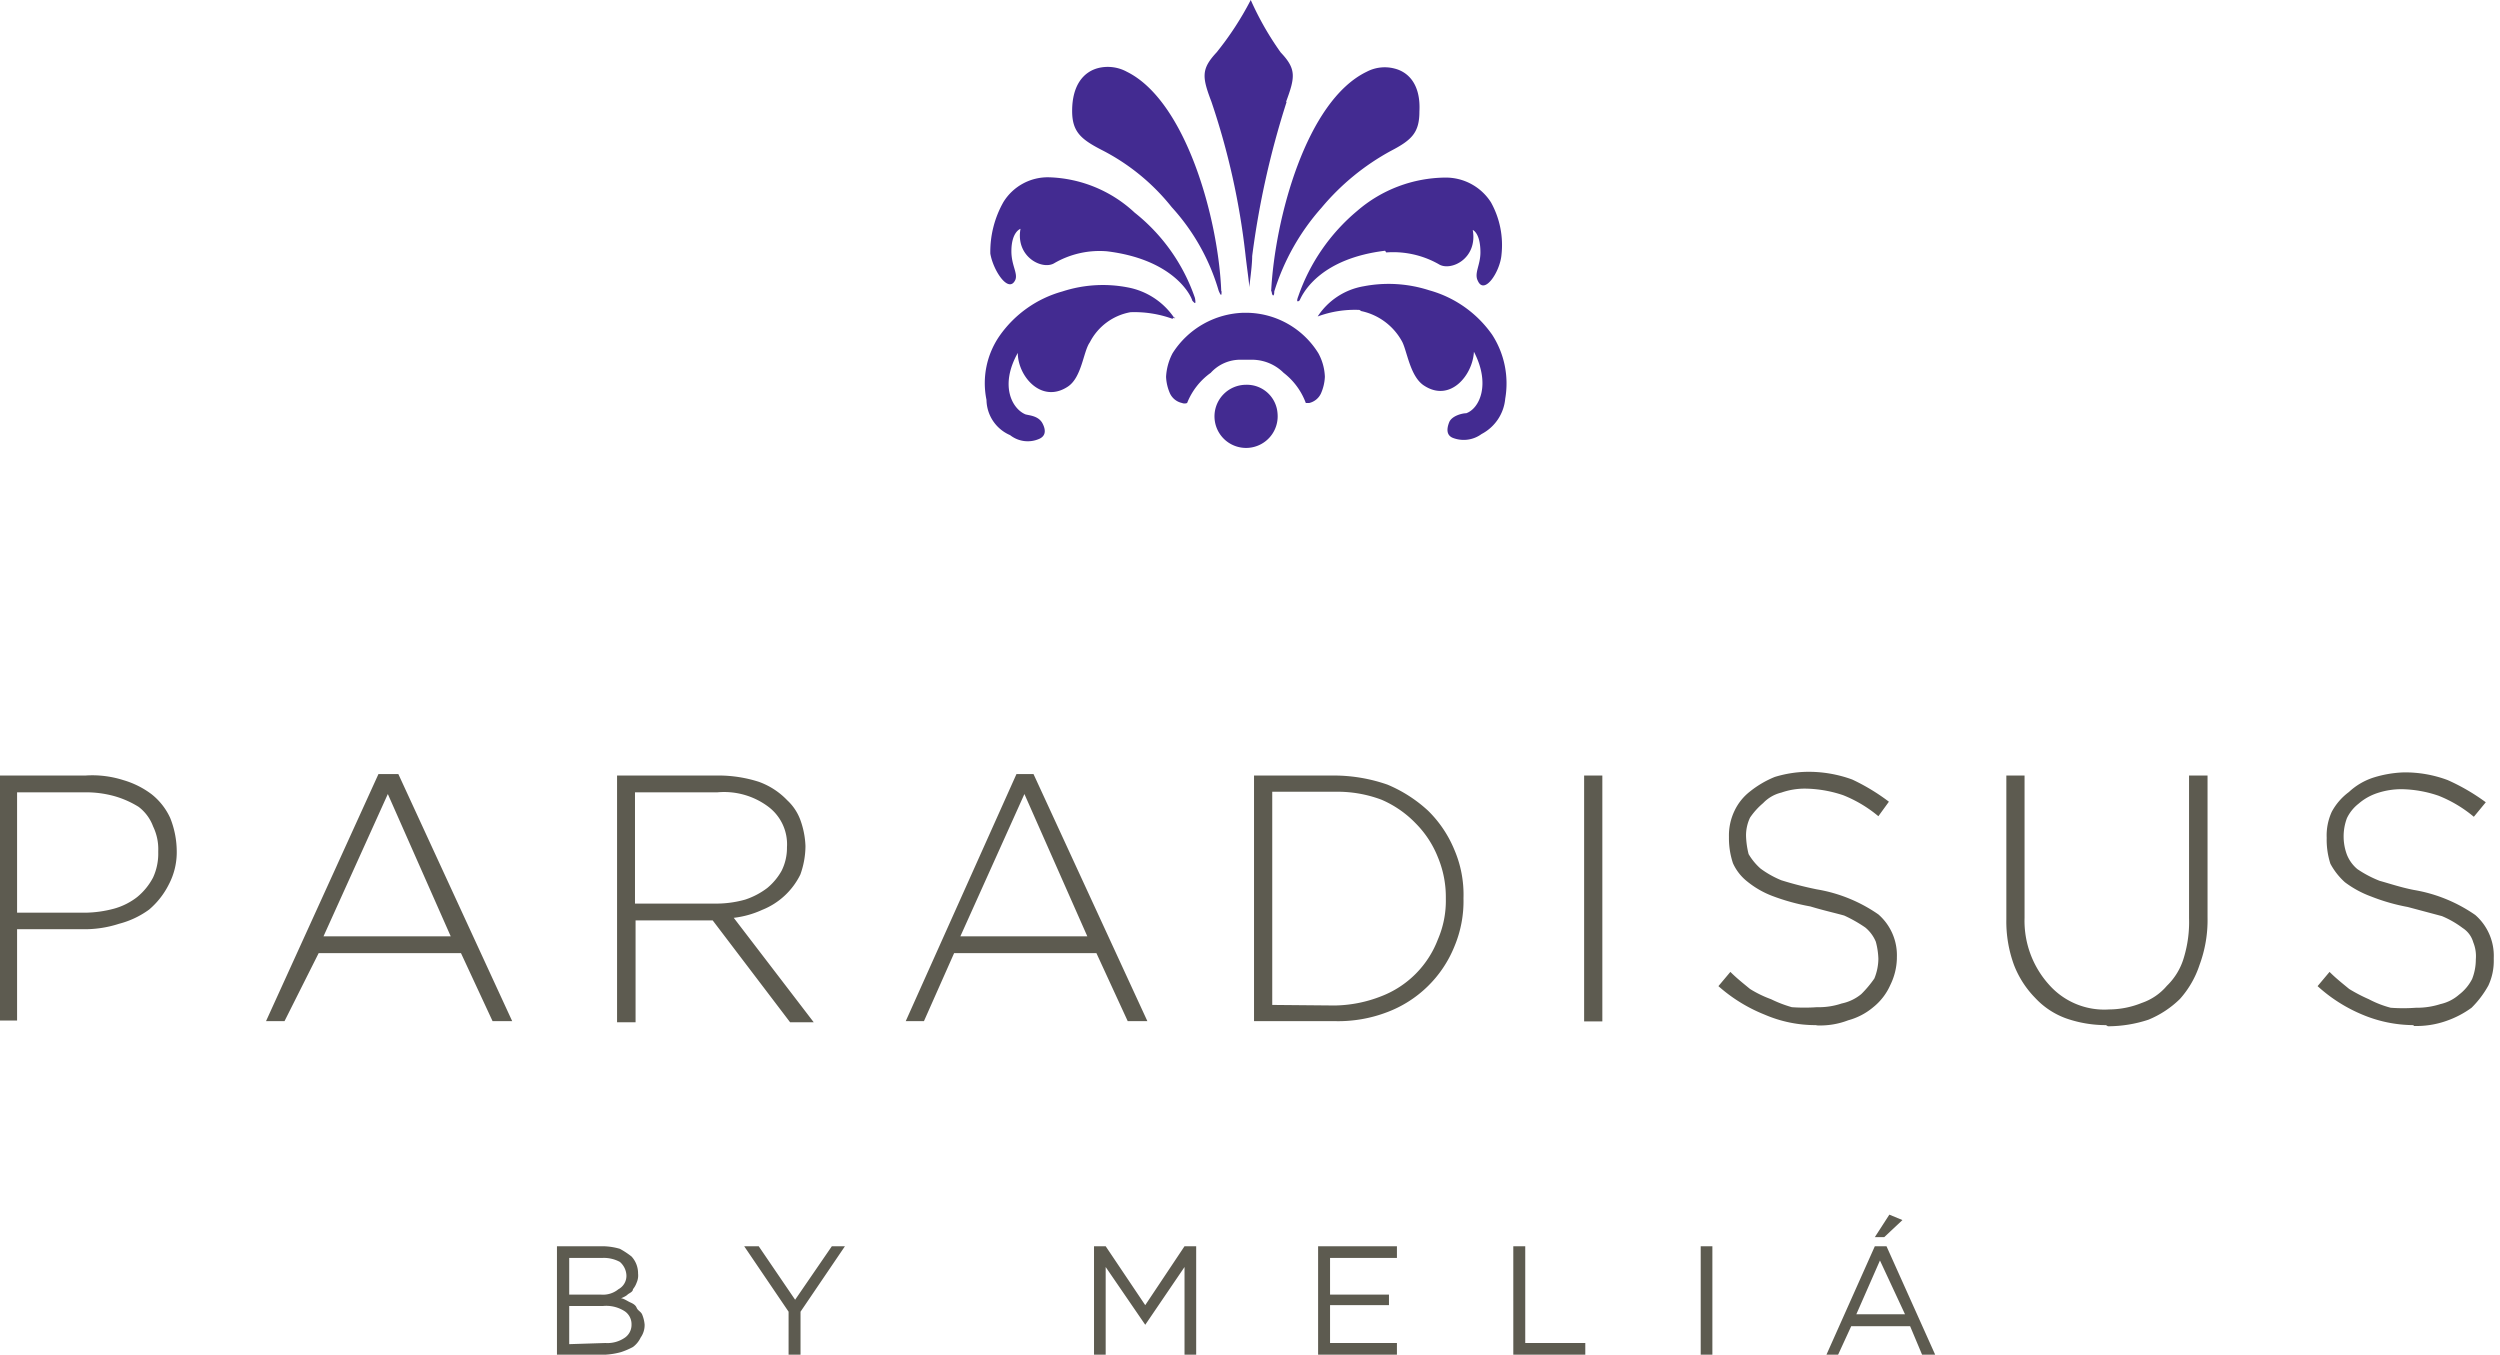 <svg fill="none" xmlns="http://www.w3.org/2000/svg" viewBox="0 0 203 110">
  <path d="M49.153 109.052a2.487 2.487 0 001.595-.439 1.267 1.267 0 00.532-1.063 1.268 1.268 0 00-.532-1.063 2.773 2.773 0 00-1.803-.439H46.22v3.097l2.934-.093zm-.323-3.928c.501.036.998-.121 1.386-.439a1.229 1.229 0 00.648-1.156 1.528 1.528 0 00-.532-1.063 2.733 2.733 0 00-1.387-.323H46.22v2.981h2.61zm-3.605-3.929h3.72c.47.006.937.076 1.387.208.333.181.65.39.947.624.348.378.538.874.532 1.387.028.252-.012.507-.116.739-.069.193-.17.373-.3.532 0 .231-.324.323-.44.439-.115.115-.323.208-.53.3.207 0 .53.231.739.324.208.092.439.208.531.439.093.231.324.3.44.531.112.265.182.546.208.832.01.38-.104.753-.324 1.063a2.016 2.016 0 01-.624.763c-.31.167-.636.306-.97.416a6.079 6.079 0 01-1.272.208h-3.928v-8.805zm22.321 0l-2.982 4.345-2.957-4.345h-1.179l3.605 5.315V110h.97v-3.49l3.606-5.315h-1.063zm28.637 0l-3.19 4.784-3.212-4.784h-.947V110h.947v-7.118l3.213 4.691 3.189-4.691V110h.947v-8.805h-.947zm10.847 0V110h6.401v-.948H108v-3.073h4.784v-.855H108v-2.981h5.431v-.948h-6.401zm15.85 0V110h5.846v-.948h-4.876v-7.857h-.97zM138.097 110h.948v-8.805h-.948V110zm14.555-7.65l2.034 4.368h-3.952l1.918-4.368zm-.416-1.155L148.308 110h.947l1.063-2.311h4.784l.971 2.311h1.063l-3.952-8.805h-.948zm0-.739h.763l1.479-1.387-1.063-.44-1.179 1.827zM6.933 74.111a9.496 9.496 0 002.31-.323 5.407 5.407 0 001.896-.948c.535-.438.975-.98 1.294-1.594.287-.63.43-1.318.416-2.01v-.116a4.229 4.229 0 00-.416-2.01 3.536 3.536 0 00-1.179-1.595 7.743 7.743 0 00-1.918-.855 8.624 8.624 0 00-2.403-.324H1.387v9.775h5.546zM0 62.973h6.933a8.296 8.296 0 013.073.37 7.119 7.119 0 012.311 1.155 5.245 5.245 0 011.502 1.918c.34.845.521 1.746.532 2.658.022.956-.2 1.903-.647 2.75a6.494 6.494 0 01-1.595 2.033 7.212 7.212 0 01-2.45 1.156c-.961.312-1.97.46-2.98.439H1.387v7.418H0V62.973zM36.599 76.03l-5.107-11.555-5.223 11.554H36.6zm-5.87-13.173h1.618l9.243 20.059h-1.594l-2.565-5.523H25.876l-2.773 5.523h-1.502l9.128-20.06zm27.465 10.515a8.665 8.665 0 002.31-.323 6.122 6.122 0 001.803-.948 4.923 4.923 0 001.155-1.386 4.158 4.158 0 00.44-1.919 3.813 3.813 0 00-1.502-3.281 5.986 5.986 0 00-4.137-1.179h-6.702v9.036h6.633zm-8.089-10.4h8.297c1.09.006 2.173.178 3.212.51a5.984 5.984 0 012.31 1.501c.476.44.84.987 1.064 1.595.249.682.39 1.4.416 2.126a6.932 6.932 0 01-.416 2.31 5.87 5.87 0 01-3.097 2.867 7.72 7.72 0 01-2.31.647l6.493 8.48h-1.918l-6.286-8.272h-6.262v8.273h-1.503V62.973zM88.29 76.03l-5.108-11.555-5.2 11.554H88.29zm-5.755-13.173h1.387l9.244 20.059H91.57l-2.542-5.523H77.475l-2.45 5.523h-1.479l8.99-20.06zm25.878 18.788a10.651 10.651 0 003.72-.74 7.979 7.979 0 004.622-4.621 7.924 7.924 0 00.647-3.282v-.115a8.381 8.381 0 00-.647-3.282 8.14 8.14 0 00-1.802-2.75 8.508 8.508 0 00-2.774-1.918 10.137 10.137 0 00-3.72-.647h-5.153V81.6l5.107.046zm-6.586-18.672h6.586a13.22 13.22 0 014.252.74 11.285 11.285 0 013.304 2.125 9.507 9.507 0 012.126 3.166 9.23 9.23 0 01.74 3.929 9.521 9.521 0 01-.74 3.928 9.494 9.494 0 01-5.43 5.316 11.12 11.12 0 01-4.252.74h-6.586V62.972zm26.804 0h1.479v19.966h-1.479V62.973zm18.832 20.267a10.4 10.4 0 01-4.183-.856 12.767 12.767 0 01-3.744-2.31l.971-1.156c.532.531 1.063.947 1.595 1.386a9.021 9.021 0 001.71.832c.541.266 1.106.483 1.687.648.677.048 1.356.048 2.033 0a5.85 5.85 0 002.011-.301 3.672 3.672 0 001.594-.763 8.89 8.89 0 001.063-1.27 4.362 4.362 0 00.324-1.595 6.022 6.022 0 00-.208-1.387 2.968 2.968 0 00-.855-1.155 11.283 11.283 0 00-1.71-.97c-.74-.209-1.687-.417-2.75-.74a17.38 17.38 0 01-3.097-.855 7.402 7.402 0 01-2.01-1.156 3.948 3.948 0 01-1.179-1.502 6.423 6.423 0 01-.324-2.126c-.02-.726.13-1.446.44-2.103a4.315 4.315 0 011.271-1.594 8.03 8.03 0 012.01-1.179 9.453 9.453 0 012.565-.416c1.268-.023 2.53.189 3.721.624a16.558 16.558 0 012.981 1.803l-.855 1.178a10.453 10.453 0 00-2.866-1.71 9.98 9.98 0 00-3.096-.531 5.752 5.752 0 00-1.918.323 2.998 2.998 0 00-1.479.855 5.761 5.761 0 00-1.063 1.179 3.39 3.39 0 00-.324 1.479c.016.499.086.995.208 1.479.259.441.587.84.971 1.178.52.385 1.087.703 1.687.948.949.297 1.913.543 2.888.74 1.794.3 3.498.995 4.992 2.033a4.399 4.399 0 011.502 3.49v.115a5.151 5.151 0 01-.532 2.126 4.78 4.78 0 01-1.386 1.803 5.29 5.29 0 01-2.034 1.063 6.334 6.334 0 01-2.542.416m23.471-.023a9.8 9.8 0 01-3.189-.532 6.376 6.376 0 01-2.565-1.687 7.856 7.856 0 01-1.71-2.657 10.259 10.259 0 01-.624-3.72V62.972h1.479v11.555a7.741 7.741 0 001.987 5.43 5.978 5.978 0 004.876 2.01 7.166 7.166 0 002.658-.53 4.63 4.63 0 002.033-1.387 5.202 5.202 0 001.387-2.311c.31-1.034.451-2.11.416-3.19V62.974h1.502v11.555a10.46 10.46 0 01-.647 3.813 7.784 7.784 0 01-1.595 2.773 7.967 7.967 0 01-2.565 1.687 10.49 10.49 0 01-3.281.531m24.811-.093a10.817 10.817 0 01-4.16-.856 12.55 12.55 0 01-3.628-2.31l.971-1.156c.531.531 1.063.947 1.594 1.386.512.314 1.045.592 1.595.832a8.285 8.285 0 001.779.694 14.09 14.09 0 002.034 0 6.303 6.303 0 002.01-.3 3.415 3.415 0 001.502-.763 3.741 3.741 0 001.063-1.271c.2-.508.302-1.05.301-1.595a2.987 2.987 0 00-.208-1.386 2.035 2.035 0 00-.855-1.156 7.775 7.775 0 00-1.687-.97l-2.773-.74a15.952 15.952 0 01-2.981-.855 8.257 8.257 0 01-2.126-1.156 5.54 5.54 0 01-1.179-1.502 6.381 6.381 0 01-.3-2.103 4.61 4.61 0 01.416-2.126 4.88 4.88 0 011.386-1.594 5.32 5.32 0 012.011-1.179 9.242 9.242 0 012.449-.416 9.867 9.867 0 013.559.624 16.516 16.516 0 013.097 1.803l-.971 1.178a10.447 10.447 0 00-2.865-1.71 9.731 9.731 0 00-2.982-.531 6.217 6.217 0 00-2.01.323 4.438 4.438 0 00-1.502.855 3.309 3.309 0 00-.948 1.179 4.252 4.252 0 000 2.958c.182.458.476.864.855 1.178.564.383 1.169.7 1.803.948.763.208 1.71.532 2.773.74 1.794.3 3.498.995 4.992 2.033a4.4 4.4 0 011.502 3.49v.115c.02.733-.13 1.461-.439 2.126a7.881 7.881 0 01-1.364 1.803 7.767 7.767 0 01-2.033 1.063 7.284 7.284 0 01-2.658.416" fill="#5D5B50"/>
  <path d="M95.332 25.79c0 .116.208 0 0 0a5.847 5.847 0 00-3.743-2.45c-1.77-.345-3.6-.234-5.315.324a9.244 9.244 0 00-5.108 3.605 6.748 6.748 0 00-1.063 5.2 3.165 3.165 0 001.919 2.865 2.31 2.31 0 002.31.324c.532-.208.647-.647.324-1.271-.324-.624-1.063-.647-1.387-.74-1.063-.439-2.126-2.31-.624-4.991 0 1.895 1.919 4.136 4.044 2.75 1.156-.74 1.272-2.866 1.803-3.605a4.622 4.622 0 013.305-2.45 9.08 9.08 0 013.397.532" fill="#432B91"/>
  <path d="M96.914 24.519c.116.116.208.208.116-.323a15.068 15.068 0 00-4.9-6.933 10.653 10.653 0 00-6.932-2.866 4.228 4.228 0 00-3.72 2.01 8.204 8.204 0 00-1.064 4.183c.231 1.387 1.502 3.305 2.034 2.127.208-.532-.323-1.18-.323-2.311 0-1.595.739-1.826.739-1.826-.416 2.31 1.826 3.397 2.773 2.773a7.326 7.326 0 014.252-.947c5.107.623 6.702 3.281 6.933 4.02m2.345-.762c-.23-5.94-2.888-15.483-7.672-17.84a3.235 3.235 0 00-2.311-.3c-1.178.3-2.126 1.363-2.126 3.489 0 1.71.74 2.31 2.45 3.189a17.31 17.31 0 015.638 4.622 17.215 17.215 0 013.813 6.794c.231.531.231.323.231 0m11.34 1.641a4.941 4.941 0 013.305 2.45c.416.739.647 2.865 1.802 3.604 2.126 1.387 3.952-.855 4.045-2.75 1.386 2.658.439 4.622-.624 4.992-.324 0-1.179.208-1.387.74-.208.53-.231 1.062.324 1.27a2.446 2.446 0 002.31-.323 3.601 3.601 0 001.919-2.866 7.283 7.283 0 00-1.063-5.2 9.247 9.247 0 00-5.108-3.604 10.722 10.722 0 00-5.338-.324 5.57 5.57 0 00-3.72 2.45s0 .208 0 0a8.64 8.64 0 013.397-.532" fill="#432B91"/>
  <path d="M112.562 20.498a7.511 7.511 0 014.252.947c.947.624 3.189-.416 2.773-2.773 0 0 .624.231.624 1.826 0 1.04-.532 1.687-.208 2.31.531 1.18 1.802-.739 1.918-2.125a7.139 7.139 0 00-.855-4.253 4.35 4.35 0 00-3.721-2.01 11.09 11.09 0 00-7.14 2.704 15.761 15.761 0 00-4.784 6.933c-.208.531 0 .439.116.323.323-.74 1.802-3.397 6.932-4.02m-9.252 3.303c.3-5.939 2.865-15.483 7.764-17.84a3.144 3.144 0 012.265-.254c1.179.3 2.126 1.363 2.01 3.49 0 1.71-.623 2.31-2.31 3.189a19.425 19.425 0 00-5.639 4.621 18.482 18.482 0 00-3.836 6.794c0 .532-.208.324-.208 0m.472 9.892a2.567 2.567 0 01-4.27 2.16 2.565 2.565 0 011.705-4.471 2.494 2.494 0 012.565 2.31z" fill="#432B91"/>
  <path d="M95.216 28.678a4.623 4.623 0 00-.531 1.918c.02.471.13.934.323 1.364a1.41 1.41 0 00.97.763.554.554 0 00.417 0 5.5 5.5 0 011.918-2.45 3.234 3.234 0 012.45-1.063h.924a3.65 3.65 0 012.542 1.063c.82.63 1.445 1.48 1.802 2.45h.278a1.407 1.407 0 00.947-.763c.193-.43.303-.893.324-1.364a4.3 4.3 0 00-.532-1.918 6.932 6.932 0 00-5.846-3.281h-.208a7.07 7.07 0 00-5.778 3.282m9.257-20.406a70.092 70.092 0 00-2.796 12.525c0 .855-.231 2.311-.231 2.565 0-.323-.208-1.71-.324-2.773a59.1 59.1 0 00-2.75-12.317c-.762-2.01-.855-2.657.416-4.02A25.136 25.136 0 00101.561 0a24.335 24.335 0 002.427 4.252c1.294 1.364 1.179 2.01.439 4.021" fill="#432B91"/>
</svg>
